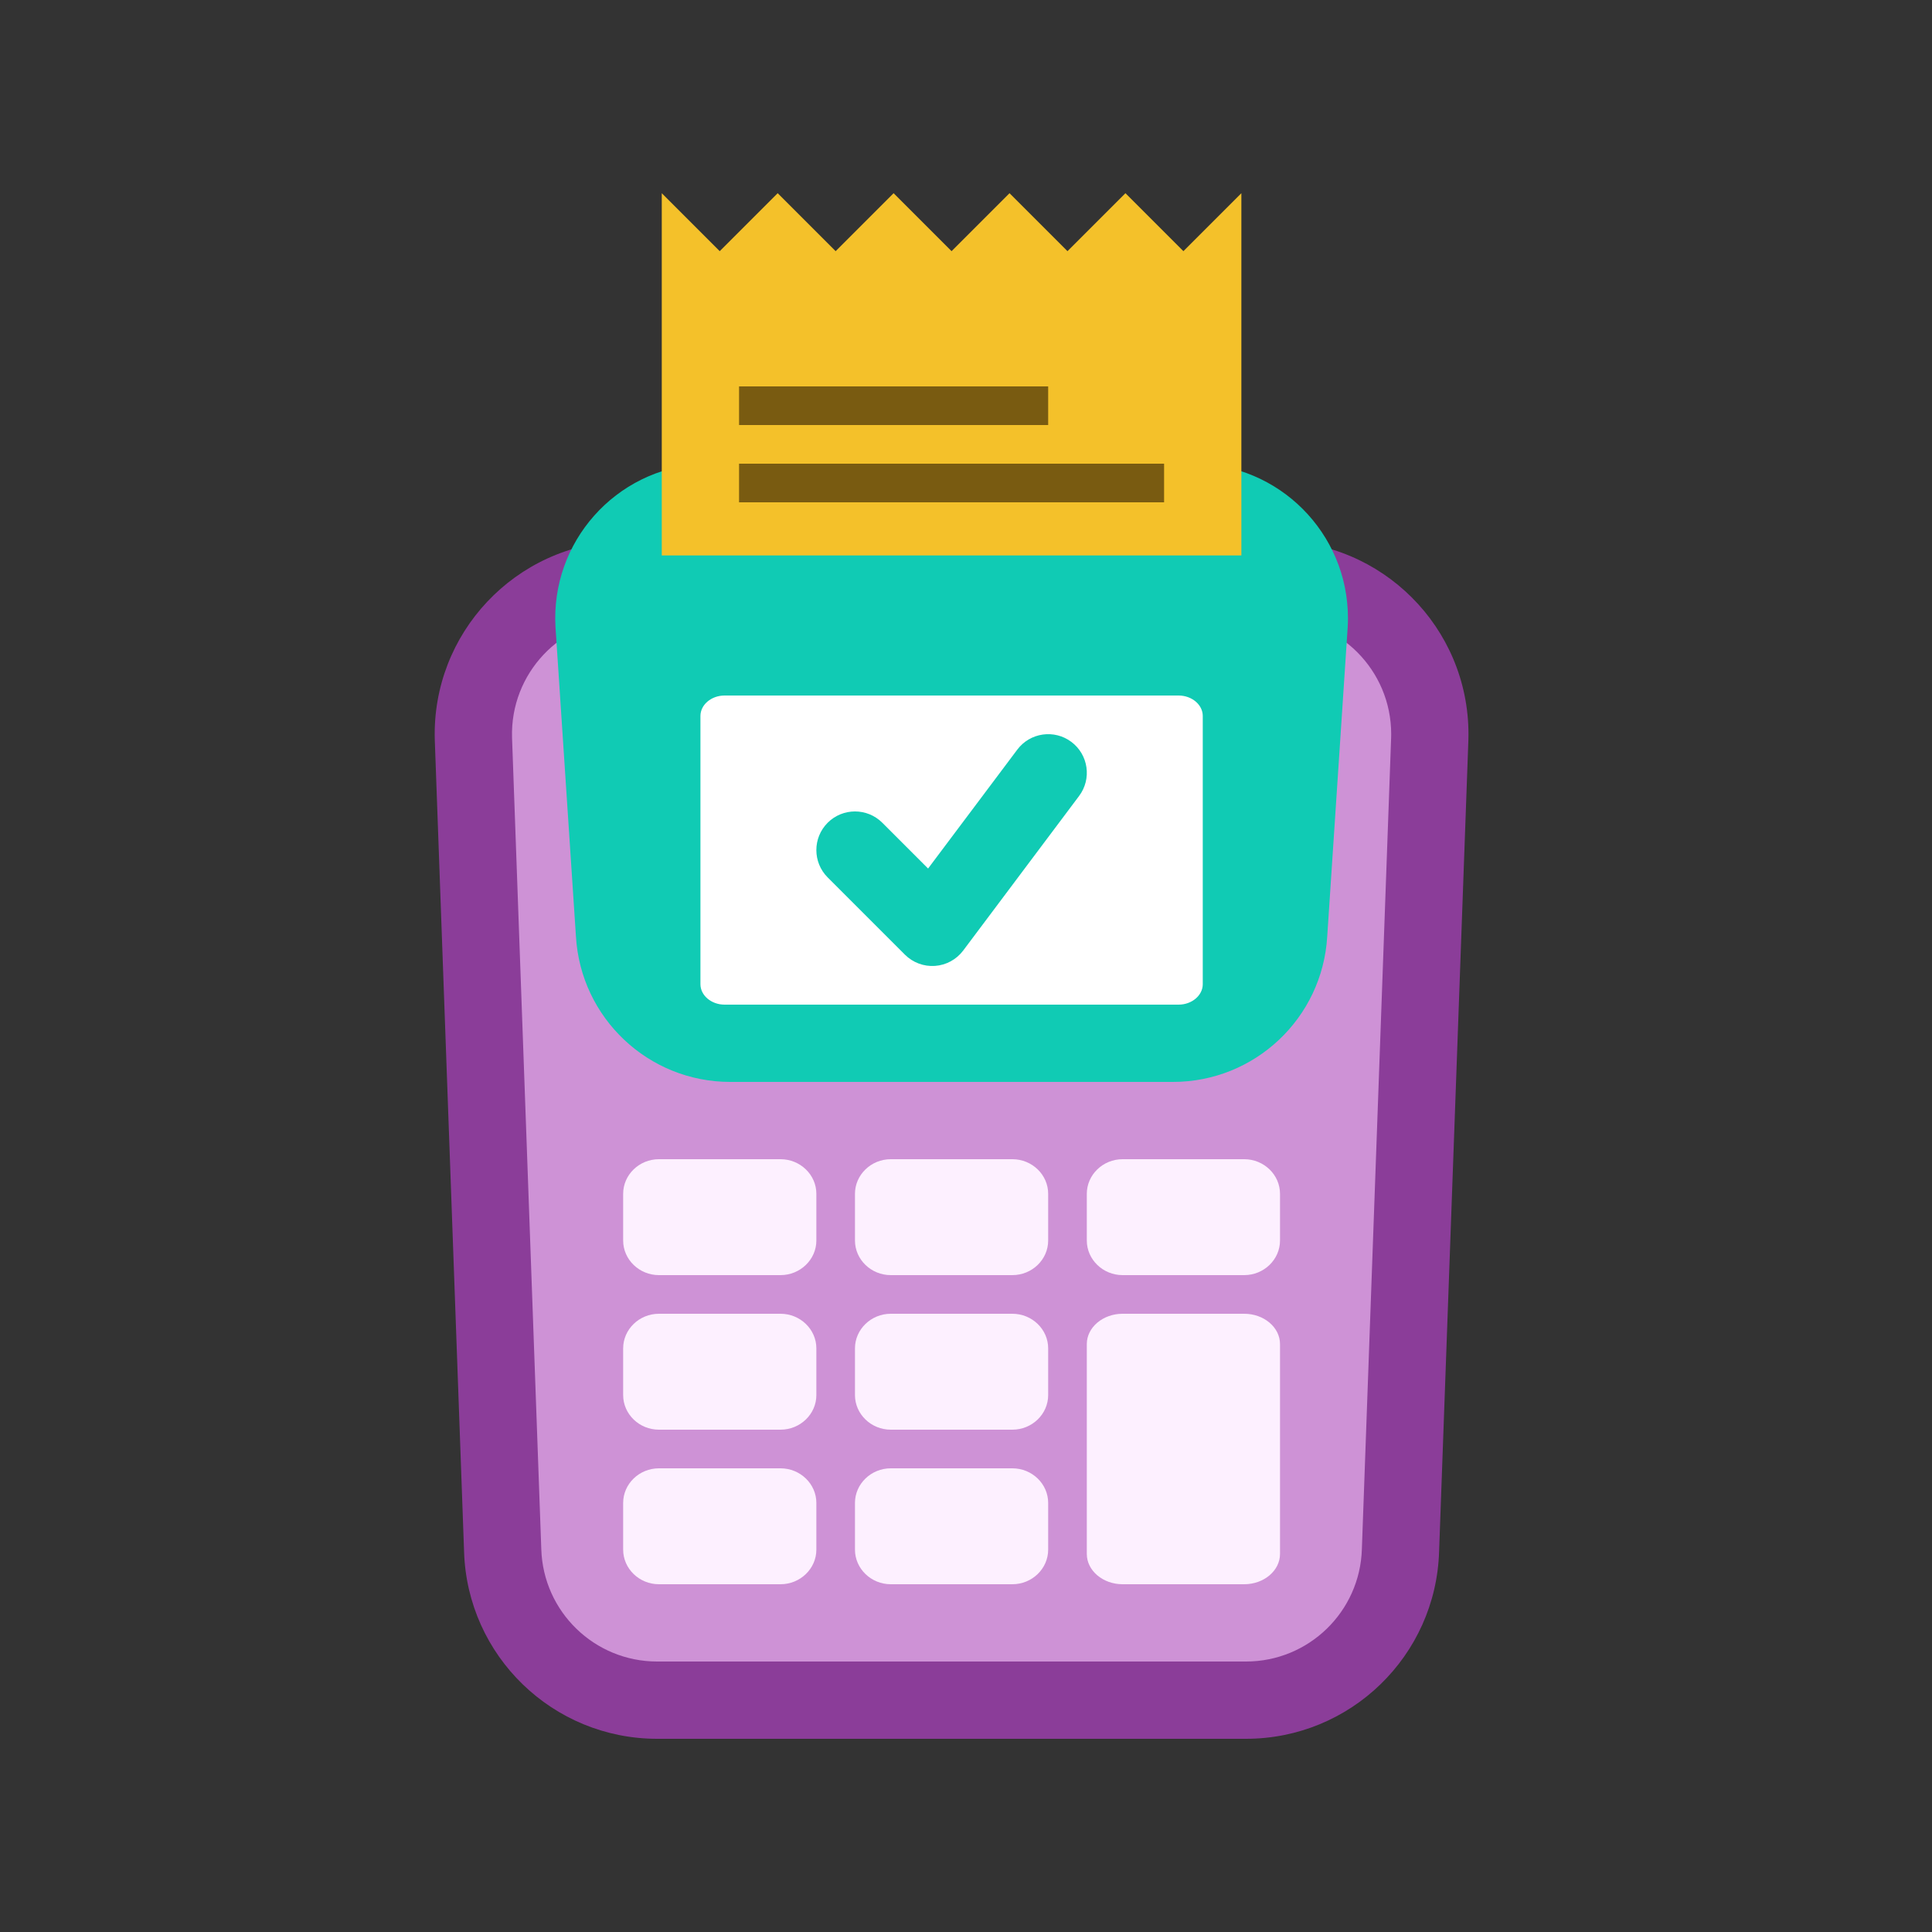 <svg width="64" height="64" viewBox="0 0 64 64" fill="none" xmlns="http://www.w3.org/2000/svg">
<rect x="0" y="0" width="64" height="64" fill="#333333" stroke="none"/>
<path fill-rule="evenodd" clip-rule="evenodd" d="M20.8 19.2H42.245C45.073 19.2 47.365 21.492 47.365 24.32C47.365 24.372 47.364 24.423 47.363 24.475L46.393 51.355C46.309 54.121 44.043 56.32 41.276 56.32H21.77C19.003 56.32 16.736 54.121 16.652 51.355L15.683 24.475C15.597 21.649 17.819 19.288 20.645 19.202C20.697 19.201 20.748 19.2 20.8 19.2Z" fill="#CE92D6"/>
<path fill-rule="evenodd" clip-rule="evenodd" d="M20.8 20.48C20.761 20.48 20.722 20.481 20.684 20.482C18.565 20.546 16.899 22.315 16.962 24.433C16.962 24.434 16.962 24.435 16.962 24.436L17.931 51.316C17.994 53.391 19.694 55.04 21.77 55.04H41.275C43.351 55.04 45.051 53.391 45.114 51.316L45.114 51.309L46.083 24.436C46.083 24.435 46.083 24.434 46.083 24.433C46.084 24.395 46.085 24.358 46.085 24.32C46.085 22.199 44.366 20.48 42.245 20.48H20.8ZM20.606 17.923C20.671 17.921 20.735 17.92 20.8 17.92H42.245C45.78 17.92 48.645 20.785 48.645 24.32C48.645 24.385 48.644 24.449 48.642 24.514L48.642 24.521L47.672 51.394C47.672 51.395 47.672 51.397 47.672 51.398C47.565 54.854 44.733 57.6 41.275 57.6H21.77C18.312 57.6 15.479 54.853 15.373 51.398C15.373 51.397 15.373 51.395 15.373 51.394L14.403 24.514C14.296 20.981 17.073 18.03 20.606 17.923Z" fill="#8B3D99"/>
<path fill-rule="evenodd" clip-rule="evenodd" d="M23.513 15.36H39.533C42.36 15.36 44.653 17.652 44.653 20.48C44.653 20.58 44.65 20.681 44.644 20.781L43.966 31.021C43.807 33.727 41.566 35.84 38.855 35.84H24.19C21.48 35.84 19.238 33.727 19.079 31.021L18.402 20.781C18.235 17.958 20.389 15.535 23.212 15.369C23.312 15.363 23.412 15.36 23.513 15.36Z" fill="#10CBB4"/>
<path fill-rule="evenodd" clip-rule="evenodd" d="M21.828 38.4H25.856C26.509 38.4 27.043 38.916 27.043 39.546V41.094C27.043 41.724 26.509 42.24 25.856 42.24H21.828C21.176 42.24 20.643 41.724 20.643 41.094V39.546C20.643 38.916 21.176 38.4 21.828 38.4Z" fill="#FDF0FF"/>
<path fill-rule="evenodd" clip-rule="evenodd" d="M29.508 38.4H33.536C34.189 38.4 34.722 38.916 34.722 39.546V41.094C34.722 41.724 34.189 42.24 33.536 42.24H29.508C28.856 42.24 28.322 41.724 28.322 41.094V39.546C28.322 38.916 28.856 38.4 29.508 38.4Z" fill="#FDF0FF"/>
<path fill-rule="evenodd" clip-rule="evenodd" d="M37.188 38.4H41.216C41.869 38.4 42.402 38.916 42.402 39.546V41.094C42.402 41.724 41.869 42.24 41.216 42.24H37.188C36.536 42.24 36.002 41.724 36.002 41.094V39.546C36.002 38.916 36.536 38.4 37.188 38.4Z" fill="#FDF0FF"/>
<path fill-rule="evenodd" clip-rule="evenodd" d="M21.828 43.52H25.856C26.509 43.52 27.043 44.036 27.043 44.666V46.214C27.043 46.844 26.509 47.36 25.856 47.36H21.828C21.176 47.36 20.643 46.844 20.643 46.214V44.666C20.643 44.036 21.176 43.52 21.828 43.52Z" fill="#FDF0FF"/>
<path fill-rule="evenodd" clip-rule="evenodd" d="M29.508 43.52H33.536C34.189 43.52 34.722 44.036 34.722 44.666V46.214C34.722 46.844 34.189 47.36 33.536 47.36H29.508C28.856 47.36 28.322 46.844 28.322 46.214V44.666C28.322 44.036 28.856 43.52 29.508 43.52Z" fill="#FDF0FF"/>
<path fill-rule="evenodd" clip-rule="evenodd" d="M41.216 43.52C41.869 43.52 42.402 43.971 42.402 44.523V51.477C42.402 52.029 41.869 52.48 41.216 52.48H37.188C36.536 52.48 36.002 52.029 36.002 51.477V44.523C36.002 43.971 36.536 43.52 37.188 43.52H41.216Z" fill="#FDF0FF"/>
<path fill-rule="evenodd" clip-rule="evenodd" d="M21.828 48.64H25.856C26.509 48.64 27.043 49.156 27.043 49.786V51.334C27.043 51.964 26.509 52.48 25.856 52.48H21.828C21.176 52.48 20.643 51.964 20.643 51.334V49.786C20.643 49.156 21.176 48.64 21.828 48.64Z" fill="#FDF0FF"/>
<path fill-rule="evenodd" clip-rule="evenodd" d="M29.508 48.64H33.536C34.189 48.64 34.722 49.156 34.722 49.786V51.334C34.722 51.964 34.189 52.48 33.536 52.48H29.508C28.856 52.48 28.322 51.964 28.322 51.334V49.786C28.322 49.156 28.856 48.64 29.508 48.64Z" fill="#FDF0FF"/>
<path fill-rule="evenodd" clip-rule="evenodd" d="M39.042 23.04H24.003C23.563 23.04 23.203 23.345 23.203 23.717V32.603C23.203 32.975 23.563 33.28 24.003 33.28H39.042C39.482 33.28 39.843 32.975 39.843 32.603V23.717C39.843 23.345 39.482 23.04 39.042 23.04Z" fill="white"/>
<path fill-rule="evenodd" clip-rule="evenodd" d="M35.49 24.576C36.056 25 36.171 25.802 35.746 26.368L31.907 31.488C31.684 31.785 31.343 31.971 30.973 31.997C30.603 32.023 30.24 31.887 29.977 31.625L27.417 29.065C26.918 28.565 26.918 27.755 27.417 27.255C27.917 26.755 28.728 26.755 29.228 27.255L30.744 28.771L33.699 24.832C34.123 24.267 34.925 24.152 35.49 24.576Z" fill="#10CBB4"/>
<path fill-rule="evenodd" clip-rule="evenodd" d="M21.922 6.4V19.2H41.122V6.4L39.202 8.32L37.282 6.4L35.362 8.32L33.442 6.4L31.522 8.32L29.602 6.4L27.682 8.32L25.762 6.4L23.842 8.32L21.922 6.4Z" fill="#F4C12A"/>
<path d="M21.922 19.2H41.122" stroke="#10CBB4" stroke-width="1.6" stroke-linecap="round" stroke-linejoin="round"/>
<path fill-rule="evenodd" clip-rule="evenodd" d="M24.482 14.08H34.722V12.8H24.482V14.08Z" fill="#795B11"/>
<path fill-rule="evenodd" clip-rule="evenodd" d="M24.482 16.64H38.562V15.36H24.482V16.64Z" fill="#795B11"/>
</svg>
